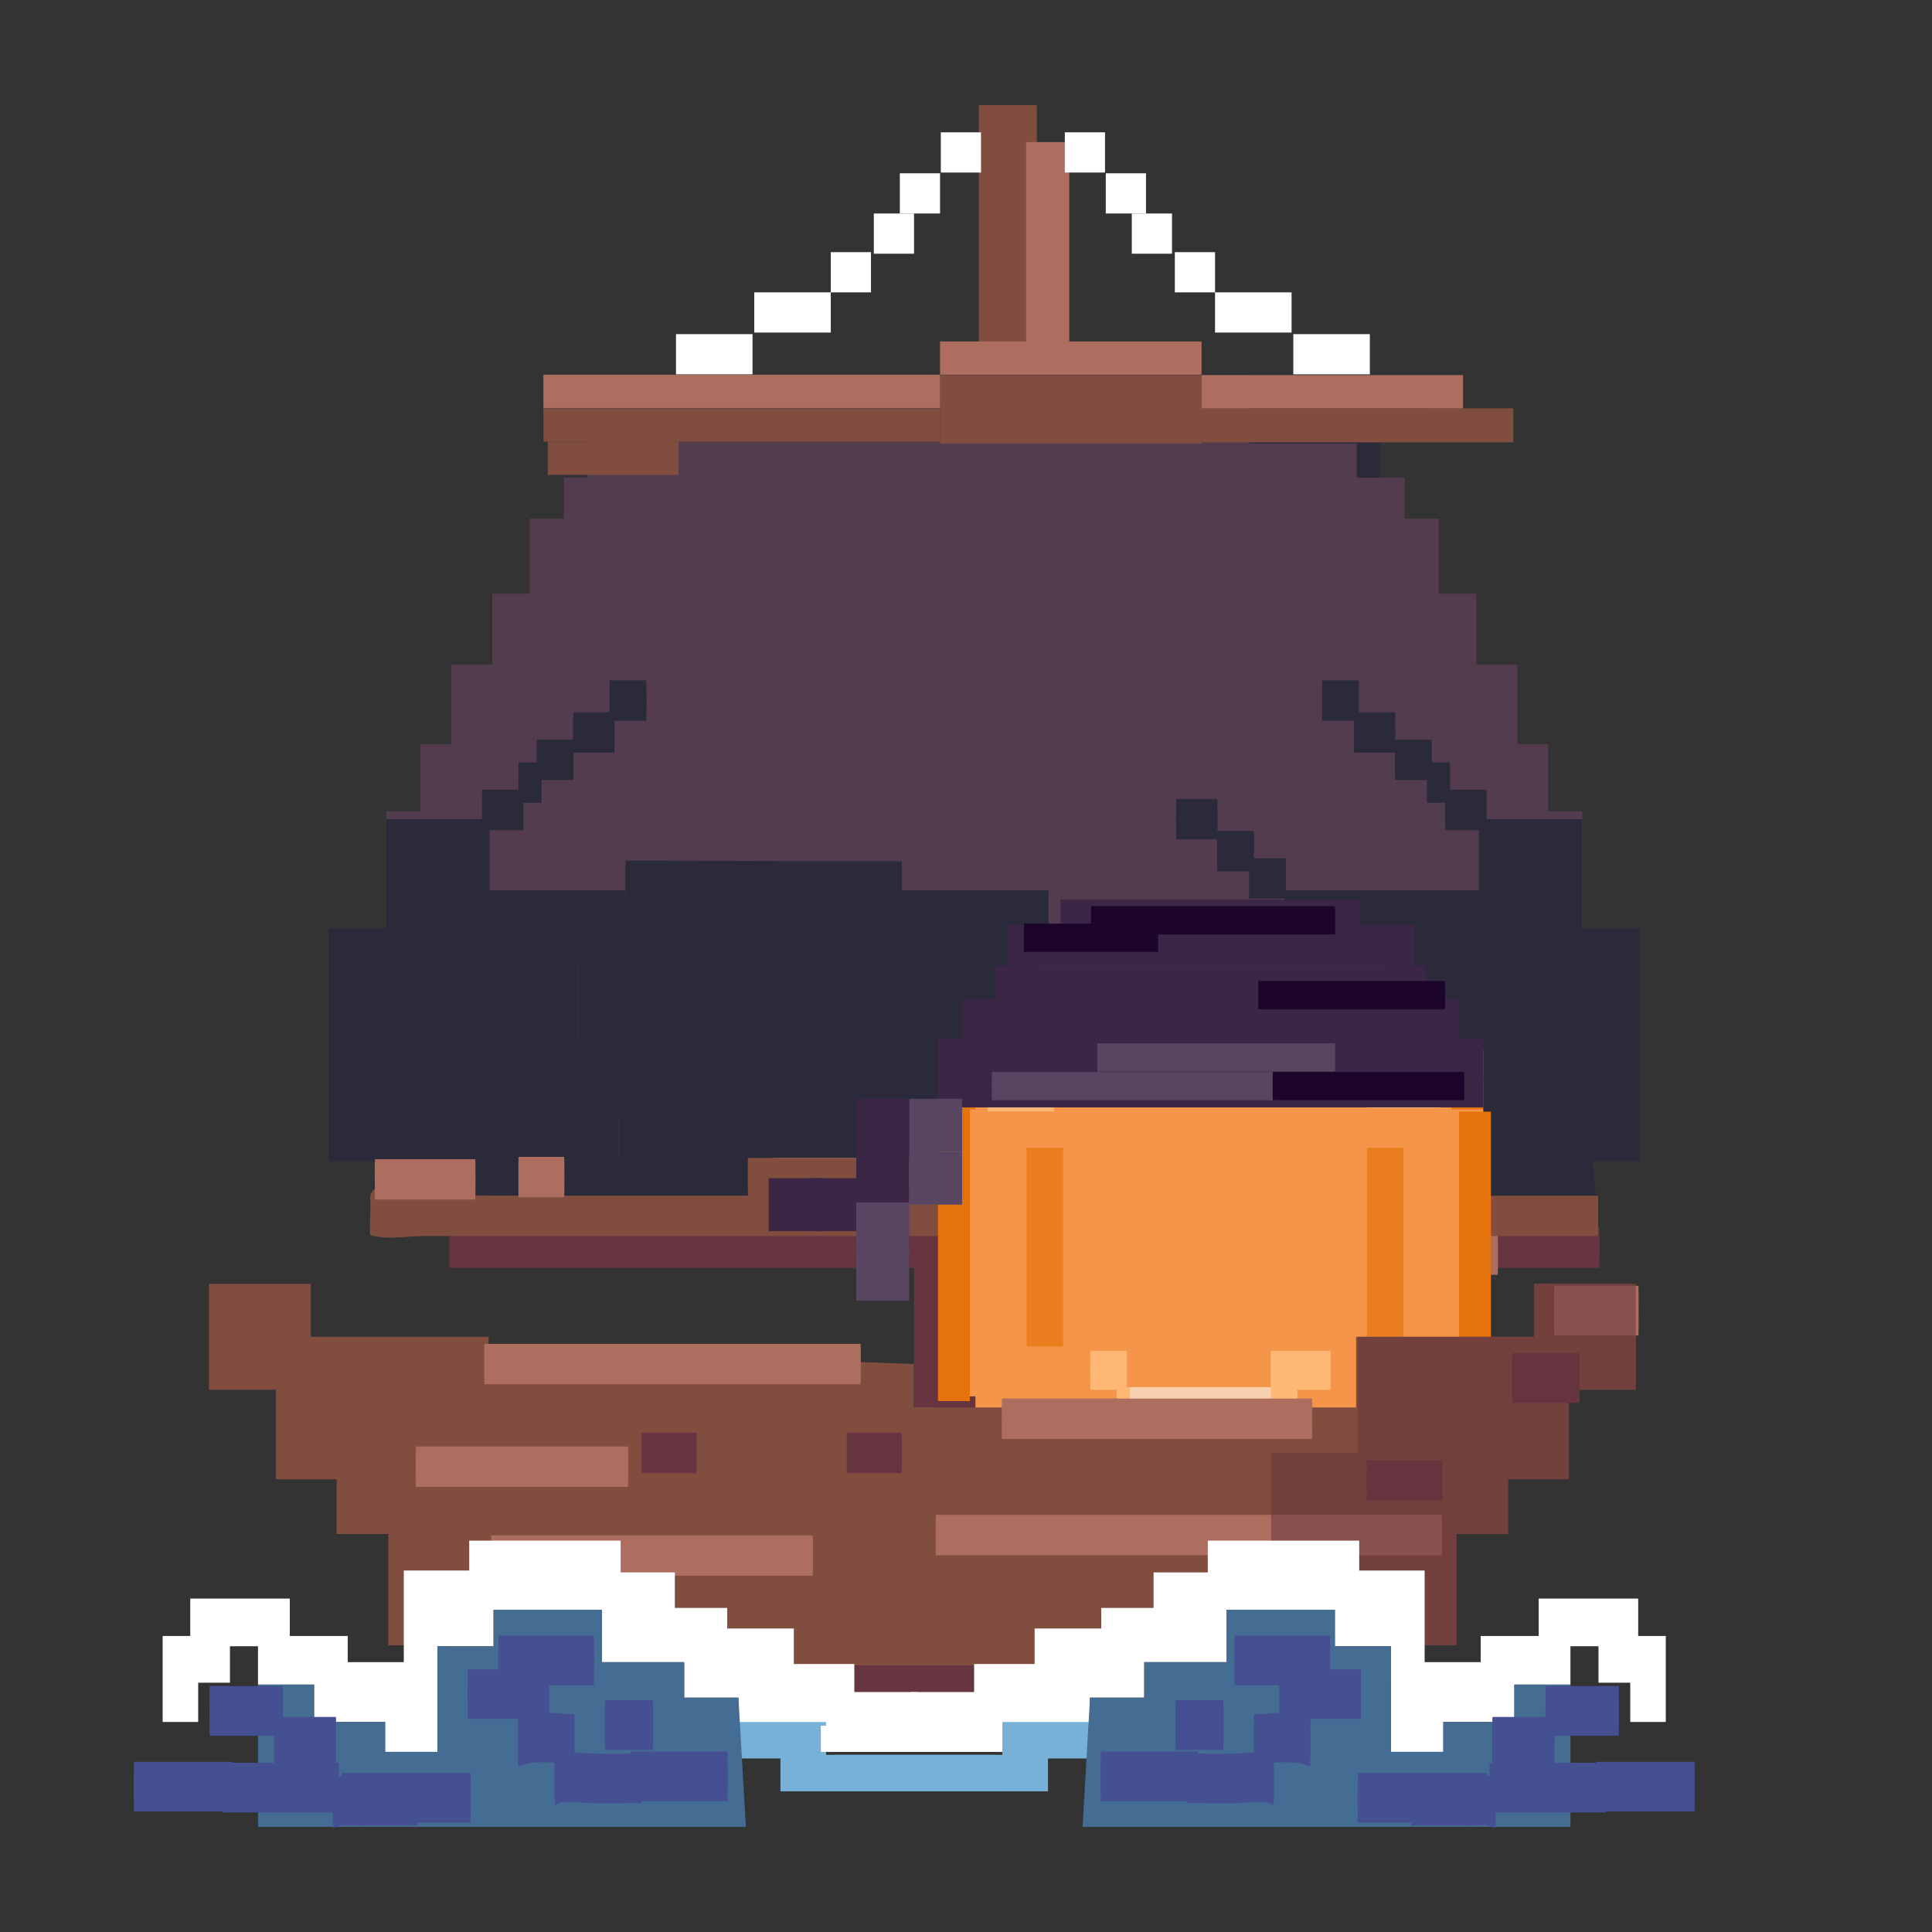 <svg xmlns="http://www.w3.org/2000/svg" viewBox="0 0 430 430"><rect x="0" y="0" width="430" height="430" fill="#333333" stroke="none"/><defs><style>.cls-1{fill:none;}.cls-2{fill:#523c4e;}.cls-3{fill:#2a2a3a;}.cls-4{fill:#814d3f;}.cls-5{fill:#ad6e60;}.cls-16,.cls-6{fill:#66353f;}.cls-11,.cls-7{fill:#e5720a;}.cls-8{fill:#f49549;}.cls-9{fill:#ffb776;}.cls-10,.cls-11{opacity:0.64;}.cls-12{fill:#f7d0b0;}.cls-13{fill:#3b2646;}.cls-14{fill:#584562;}.cls-15{fill:#1c042b;}.cls-16{opacity:0.52;}.cls-17{fill:#fff;}.cls-18{fill:#77b1d7;}.cls-19{fill:#456c93;}.cls-20{fill:#455093;}</style></defs><g id="Layer_2" data-name="Layer 2"><g id="Layer_1-2" data-name="Layer 1"><rect class="cls-1" width="430" height="430" transform="translate(430 430) rotate(-180)"/><polygon class="cls-2" points="317.166 83.482 317.166 92.609 307.279 92.609 307.279 109.34 300.434 109.34 300.434 141.282 291.308 141.282 291.308 191.525 298.913 191.525 298.913 213.705 309.561 213.705 309.561 231.993 317.166 231.993 317.166 240.831 327.053 240.831 327.053 248.859 300.434 248.859 300.434 257.697 168.863 257.697 168.863 266.535 117.908 266.535 92.811 266.535 92.811 272.853 83.684 272.853 83.684 258.507 73.037 258.507 73.037 206.591 85.966 206.591 85.966 180.58 93.571 180.58 93.571 165.619 100.416 165.619 100.416 147.899 109.542 147.899 109.542 132.156 117.908 132.156 117.908 115.424 125.513 115.424 125.513 106.298 136.161 106.298 136.161 98.693 200.045 98.693 200.045 89.567 266.211 89.567 317.166 83.482"/><polygon class="cls-2" points="267.225 95.144 267.225 83.482 317.166 83.482 267.225 95.144"/><polygon class="cls-3" points="278.038 83.482 278.038 178.168 258.38 178.168 258.38 189.413 237.39 189.413 237.39 198.181 204.748 198.181 204.748 210.727 152.23 210.727 152.23 198.181 108.984 198.181 108.984 182.309 85.966 182.309 85.966 206.591 73.037 206.591 73.037 258.507 83.684 258.507 82.466 270.433 167.956 270.433 167.956 257.697 300.434 257.697 300.434 248.859 327.053 248.859 327.053 240.831 317.166 240.831 317.166 231.993 309.561 231.993 309.561 213.705 298.913 213.705 298.913 191.525 291.308 191.525 291.308 141.282 300.434 141.282 300.434 109.34 307.279 109.34 307.279 92.609 317.166 92.609 317.166 83.482 278.038 83.482"/><path class="cls-4" d="M334.647,247.845H302.169c-.066,0-.068,8.986,0,8.986h32.478c.066,0,.068-8.986,0-8.986Z"/><path class="cls-4" d="M314.579,299.209a8.365,8.365,0,0,0,.91-.856,10.812,10.812,0,0,0,1.689-2.313,9.165,9.165,0,0,0,.973-4.369c.077-4.2.064-8.4.009-12.605-.008-.67,0-1.343-.063-2.01a7.23,7.23,0,0,0-.157-1,7.546,7.546,0,0,0-.885-2.132,14.729,14.729,0,0,0-4.732-4.537,44.648,44.648,0,0,0-9.917-4.58,124.009,124.009,0,0,0-16.643-4.284c-8.278-1.621-16.65-2.744-25.034-3.646-11.547-1.241-23.14-2.04-34.738-2.615-15.421-.764-30.86-1.119-46.3-1.247q-6.587-.054-13.172-.054v15h.665c.11,0,.114-15,0-15h-.665c-.11,0-.115,15,0,15,21.408,0,42.828.364,64.206,1.55,14.479.8,28.969,1.947,43.325,4.035a166.611,166.611,0,0,1,26.371,5.605c4.636,1.469,9.454,3.256,13.344,6.258,1.945,1.5,3.794,3.491,4.245,5.992a6.4,6.4,0,0,1,.086.676l-.02-.268c0,.058.009.117.011.175l0,.087c-.147-3.685.107-18.879-.016-13.382.008-.346.042-.949,0-.384l.02-.268a8,8,0,0,1-1.306,3.664,11.149,11.149,0,0,1-1.81,2.161c-.13.121-.262.241-.4.351a11.333,11.333,0,0,0-.053,2.2c-.019,1.768-.023,3.536-.022,5.3s0,3.536.022,5.3a10.525,10.525,0,0,1,.053,2.2Z"/><path class="cls-5" d="M274.767,248.86H172.26c-.066,0-.068,8.986,0,8.986H274.767c.066,0,.068-8.986,0-8.986Z"/><path class="cls-3" d="M164.141,264.517h-75.1"/><path class="cls-3" d="M151.962,200h8.119c.066,0,.069-8.986,0-8.986h-8.119c-.066,0-.068,8.986,0,8.986Z"/><path class="cls-3" d="M159.066,193.907h8.12c.066,0,.068-8.987,0-8.987h-8.12c-.066,0-.068,8.987,0,8.987Z"/><path class="cls-3" d="M167.186,186.8h9.134c.066,0,.069-8.986,0-8.986h-9.134c-.066,0-.069,8.986,0,8.986Z"/><path class="cls-3" d="M107.306,184.772h9.134c.066,0,.068-8.986,0-8.986h-9.134c-.066,0-.069,8.986,0,8.986Z"/><path class="cls-3" d="M115.425,178.683H120.5c.066,0,.068-8.986,0-8.986h-5.075c-.066,0-.068,8.986,0,8.986Z"/><path class="cls-3" d="M119.485,173.608H127.6c.066,0,.069-8.986,0-8.986h-8.119c-.066,0-.069,8.986,0,8.986Z"/><path class="cls-3" d="M127.6,167.519h9.134c.066,0,.069-8.987,0-8.987H127.6c-.066,0-.068,8.987,0,8.987Z"/><path class="cls-3" d="M183.424,214.205h7.1c.066,0,.068-8.986,0-8.986h-7.1c-.066,0-.068,8.986,0,8.986Z"/><path class="cls-3" d="M135.723,160.414h8.12c.066,0,.068-8.986,0-8.986h-8.12c-.066,0-.068,8.986,0,8.986Z"/><rect class="cls-6" x="183.424" y="264.722" width="42.189" height="10.06" transform="translate(409.038 539.503) rotate(-180)"/><rect class="cls-6" x="203.433" y="273.654" width="11.701" height="51.089" transform="translate(418.567 598.397) rotate(-180)"/><rect class="cls-6" x="213.912" y="273.654" width="11.701" height="51.089" transform="translate(439.525 598.397) rotate(-180)"/><path class="cls-5" d="M170.231,267.128H127.6c-.066,0-.068,8.987,0,8.987h42.627c.066,0,.068-8.987,0-8.987Z"/><path class="cls-6" d="M355.955,273.218H100.062c-.066,0-.069,8.986,0,8.986H355.955c.066,0,.069-8.986,0-8.986Z"/><line class="cls-5" x1="287.106" y1="90.804" x2="228.901" y2="90.804"/><polygon class="cls-2" points="120.957 83.482 120.957 92.609 130.844 92.609 130.844 109.34 137.689 109.34 137.689 141.282 146.815 141.282 146.815 191.525 139.21 191.525 139.21 213.705 128.563 213.705 128.563 231.993 120.957 231.993 120.957 240.831 111.07 240.831 111.07 248.859 137.689 248.859 137.689 257.697 269.26 257.697 269.26 266.535 320.215 266.535 345.313 266.535 345.313 272.853 354.439 272.853 354.439 258.507 365.086 258.507 365.086 206.591 352.157 206.591 352.157 180.58 344.552 180.58 344.552 165.619 337.707 165.619 337.707 147.899 328.581 147.899 328.581 132.156 320.215 132.156 320.215 115.424 312.61 115.424 312.61 106.298 301.963 106.298 301.963 98.693 238.078 98.693 238.078 89.567 171.913 89.567 120.957 83.482"/><polygon class="cls-2" points="170.899 95.144 170.899 83.482 120.957 83.482 170.899 95.144"/><polyline class="cls-3" points="179.743 191.681 200.733 191.681 200.733 198.181 233.375 198.181 233.375 210.727 285.893 210.727 285.893 198.181 329.14 198.181 329.14 182.309 352.157 182.309 352.157 206.591 365.086 206.591 365.086 258.507 354.439 258.507 355.658 270.433 270.167 270.433 270.167 257.697 137.689 257.697 137.689 248.859 111.07 248.859 111.07 240.831 120.957 240.831 120.957 231.993 128.563 231.993 128.563 213.705 139.21 213.705 139.21 191.525 146.815 191.525"/><path class="cls-3" d="M273.982,264.517h75.1"/><path class="cls-3" d="M286.161,191.01h-8.119c-.066,0-.069,8.986,0,8.986h8.119c.066,0,.069-8.986,0-8.986Z"/><path class="cls-3" d="M279.057,184.92h-8.119c-.066,0-.069,8.987,0,8.987h8.119c.066,0,.068-8.987,0-8.987Z"/><path class="cls-3" d="M270.938,177.816H261.8c-.066,0-.068,8.986,0,8.986h9.135c.066,0,.068-8.986,0-8.986Z"/><path class="cls-3" d="M330.818,175.786h-9.135c-.066,0-.068,8.986,0,8.986h9.135c.066,0,.068-8.986,0-8.986Z"/><path class="cls-3" d="M322.7,169.7h-5.074c-.066,0-.069,8.986,0,8.986H322.7c.066,0,.069-8.986,0-8.986Z"/><path class="cls-3" d="M318.639,164.622h-8.12c-.066,0-.068,8.986,0,8.986h8.12c.066,0,.068-8.986,0-8.986Z"/><path class="cls-3" d="M310.519,158.532h-9.134c-.066,0-.068,8.987,0,8.987h9.134c.066,0,.069-8.987,0-8.987Z"/><path class="cls-3" d="M254.7,205.219h-7.105c-.066,0-.068,8.986,0,8.986H254.7c.066,0,.068-8.986,0-8.986Z"/><path class="cls-3" d="M302.4,151.428h-8.119c-.066,0-.069,8.986,0,8.986H302.4c.066,0,.068-8.986,0-8.986Z"/><rect class="cls-6" x="212.51" y="264.722" width="42.189" height="10.06"/><rect class="cls-6" x="222.989" y="273.654" width="11.701" height="51.089"/><rect class="cls-6" x="212.51" y="273.654" width="11.701" height="51.089"/><path class="cls-5" d="M310.519,283.727h22.836c.066,0,.068-8.987,0-8.987H310.519c-.066,0-.068,8.987,0,8.987Z"/><path class="cls-5" d="M267.893,276.115h42.626c.066,0,.069-8.987,0-8.987H267.893c-.066,0-.069,8.987,0,8.987Z"/><path class="cls-6" d="M262.818,282.2h45.671c.066,0,.069-8.986,0-8.986H262.818c-.066,0-.068,8.986,0,8.986Z"/><path class="cls-4" d="M355.658,266.114H116.745c-7.55,0-15.1-.057-22.653,0-3.84.028-7.858.877-11.626-.174v8.986a2.631,2.631,0,0,1,2.512-1.856c.381-.041-.249-8.96,0-8.986a2.631,2.631,0,0,0-2.512,1.856,5.918,5.918,0,0,0-.032,1.316c-.012,1.059-.014,2.118-.013,3.177,0,.387-.227,4.418.045,4.493,3.85,1.074,7.973.184,11.9.174,4.678-.013,9.356,0,14.033,0H355.658c.066,0,.068-8.986,0-8.986Z"/><polygon class="cls-7" points="210.094 233.574 217.103 233.574 217.103 226.565 224.111 226.565 224.111 219.556 231.12 219.556 231.12 212.547 239.301 212.547 239.301 205.538 302.08 205.538 302.08 212.547 309.089 212.547 309.089 219.556 316.098 219.556 316.098 226.565 323.107 226.565 323.107 233.574 330.116 233.574 330.116 297.441 323.107 297.441 323.107 301.9 316.098 301.9 316.098 308.908 309.089 308.908 309.089 315.917 300.909 315.917 300.909 322.926 238.129 322.926 238.129 315.917 231.12 315.917 231.12 308.908 224.111 308.908 224.111 301.9 217.103 301.9 217.103 297.441 210.094 297.441 210.094 233.574"/><polygon class="cls-8" points="210.094 246.912 217.103 246.912 217.103 239.903 224.111 239.903 224.111 232.894 231.12 232.894 231.12 225.885 239.301 225.885 239.301 218.877 302.08 218.877 302.08 225.885 309.089 225.885 309.089 232.894 316.098 232.894 316.098 239.903 323.107 239.903 323.107 246.912 330.116 246.912 330.116 310.779 323.107 310.779 323.107 315.238 316.098 315.238 316.098 322.247 309.089 322.247 309.089 329.255 300.909 329.255 300.909 336.264 238.129 336.264 238.129 329.255 231.12 329.255 231.12 322.247 224.111 322.247 224.111 315.238 217.103 315.238 217.103 310.779 210.094 310.779 210.094 246.912"/><path class="cls-9" d="M293.176,218.7h-48.8v4.355h1.253c.032,0,.033-4.355,0-4.355h-1.253c-.032,0-.033,4.355,0,4.355h48.8c.032,0,.033-4.355,0-4.355Z"/><path class="cls-9" d="M295.389,221.647h-53.2c-.032,0-.033,4.355,0,4.355h.486c.032,0,.033-4.355,0-4.355h-.486V226h53.2c.032,0,.034-4.355,0-4.355Z"/><path class="cls-9" d="M297.6,217.994H242.679c-.064,0-.067,8.71,0,8.71H297.6c.064,0,.066-8.71,0-8.71Z"/><path class="cls-9" d="M313.1,232.749H297.6c-.064,0-.067,8.71,0,8.71H313.1c.064,0,.066-8.71,0-8.71Z"/><path class="cls-9" d="M320.474,237.914H304.243c-.064,0-.067,8.71,0,8.71h16.231c.064,0,.066-8.71,0-8.71Z"/><path class="cls-9" d="M241.2,231.274h-13.28c-.064,0-.066,8.71,0,8.71H241.2c.064,0,.066-8.71,0-8.71Z"/><path class="cls-9" d="M234.563,238.651H219.808c-.064,0-.067,8.71,0,8.71h14.755c.064,0,.066-8.71,0-8.71Z"/><path class="cls-9" d="M288.749,308.74H248.581c-.064,0-.067,8.71,0,8.71h40.168c.064,0,.067-8.71,0-8.71Z"/><path class="cls-9" d="M250.794,300.624h-8.115c-.064,0-.067,8.71,0,8.71h8.115c.064,0,.066-8.71,0-8.71Z"/><path class="cls-9" d="M296.127,300.624h-13.28c-.064,0-.066,8.71,0,8.71h13.28c.064,0,.067-8.71,0-8.71Z"/><g class="cls-10"><path class="cls-7" d="M299.611,327.922H240.717c-.064,0-.066,8.71,0,8.71h.486c.064,0,.066-8.71,0-8.71h-.486v8.71h58.894c.064,0,.066-8.71,0-8.71Z"/></g><g class="cls-10"><path class="cls-7" d="M240.465,321.282h-8.853c-.064,0-.066,8.71,0,8.71h8.853c.064,0,.067-8.71,0-8.71Z"/></g><g class="cls-10"><path class="cls-7" d="M230.874,314.642h-6.64c-.064,0-.066,8.71,0,8.71h6.64c.064,0,.067-8.71,0-8.71Z"/></g><g class="cls-10"><path class="cls-7" d="M307.931,323.5H294.652c-.064,0-.067,8.71,0,8.71h13.279c.064,0,.067-8.71,0-8.71Z"/></g><g class="cls-10"><path class="cls-7" d="M318.26,313.9h-11.8c-.064,0-.066,8.71,0,8.71h11.8c.064,0,.067-8.71,0-8.71Z"/></g><g class="cls-10"><path class="cls-7" d="M289.487,226.847H248.833v8.71h.486c.064,0,.066-8.71,0-8.71h-.486c-.064,0-.067,8.71,0,8.71h40.654c.064,0,.067-8.71,0-8.71Z"/></g><rect class="cls-11" x="304.243" y="255.437" width="8.115" height="44.266" transform="translate(616.601 555.141) rotate(-180)"/><rect class="cls-11" x="228.497" y="255.437" width="8.115" height="44.266" transform="translate(465.109 555.141) rotate(-180)"/><path class="cls-12" d="M281.372,217.994h-27.4c-.064,0-.067,8.71,0,8.71h1.25c.064,0,.066-8.71,0-8.71h-1.25v8.71h27.4c.064,0,.066-8.71,0-8.71Z"/><path class="cls-12" d="M316.047,234.225h-6.64c-.064,0-.066,8.71,0,8.71h6.64c.064,0,.066-8.71,0-8.71Z"/><path class="cls-12" d="M237.514,231.274H227.185c-.064,0-.066,8.71,0,8.71h10.329c.064,0,.067-8.71,0-8.71Z"/><path class="cls-12" d="M282.847,308.74H251.532c-.064,0-.067,8.71,0,8.71h31.315c.064,0,.067-8.71,0-8.71Z"/><rect class="cls-7" x="324.74" y="247.416" width="7.099" height="65.679" transform="translate(656.579 560.511) rotate(-180)"/><rect class="cls-7" x="208.764" y="246.159" width="7.099" height="65.679" transform="translate(424.627 557.997) rotate(-180)"/><rect class="cls-13" x="208.764" y="239.544" width="121.352" height="6.925" transform="translate(538.88 486.013) rotate(-180)"/><rect class="cls-13" x="208.764" y="231.202" width="121.352" height="9.146"/><rect class="cls-13" x="214.139" y="222.349" width="110.601" height="9.146"/><rect class="cls-13" x="221.545" y="214.988" width="95.79" height="9.146"/><rect class="cls-13" x="224.111" y="205.842" width="90.657" height="9.146"/><rect class="cls-13" x="236.039" y="200.258" width="66.803" height="9.146"/><rect class="cls-14" x="202.355" y="244.566" width="11.784" height="11.784" transform="translate(416.495 500.915) rotate(-180)"/><rect class="cls-13" x="190.571" y="244.566" width="11.784" height="11.784" transform="translate(392.927 500.915) rotate(-180)"/><rect class="cls-13" x="190.571" y="256.333" width="11.784" height="11.784" transform="translate(392.927 524.45) rotate(-180)"/><rect class="cls-13" x="180.674" y="262.225" width="11.784" height="11.784" transform="translate(373.131 536.234) rotate(-180)"/><rect class="cls-13" x="171.091" y="262.225" width="11.784" height="11.784" transform="translate(353.965 536.234) rotate(-180)"/><rect class="cls-14" x="202.355" y="256.333" width="11.784" height="11.784" transform="translate(416.495 524.45) rotate(-180)"/><rect class="cls-14" x="190.571" y="267.597" width="11.784" height="11.784" transform="translate(392.927 546.978) rotate(-180)"/><rect class="cls-14" x="190.571" y="277.694" width="11.784" height="11.784" transform="translate(392.927 567.173) rotate(-180)"/><path class="cls-14" d="M285.408,238.583H220.779v6.286h1.807c.046,0,.048-6.286,0-6.286h-1.807c-.047,0-.048,6.286,0,6.286h64.629c.046,0,.048-6.286,0-6.286Z"/><path class="cls-14" d="M297.121,232.2H244.249c-.046,0-.048,6.285,0,6.285h.7c.046,0,.048-6.285,0-6.285h-.7v6.285h52.872c.046,0,.048-6.285,0-6.285Z"/><path class="cls-15" d="M297.124,201.689h-54.3c-.046,0-.048,6.285,0,6.285h54.3c.046,0,.048-6.285,0-6.285Z"/><path class="cls-15" d="M321.611,218.353H280.084c-.046,0-.048,6.285,0,6.285h41.527c.046,0,.048-6.285,0-6.285Z"/><path class="cls-15" d="M257.724,205.575H227.91c-.046,0-.048,6.285,0,6.285h29.814c.046,0,.048-6.285,0-6.285Z"/><path class="cls-15" d="M325.87,238.583H283.279c-.046,0-.048,6.286,0,6.286H325.87c.046,0,.048-6.286,0-6.286Z"/><polyline class="cls-4" points="326.624 328.566 313.092 328.566 313.092 352.248 302.266 352.248 302.266 377.966 291.44 377.966 291.44 389.761 122.964 389.761 122.964 374.035 99.959 374.035 99.959 366.172 86.427 366.172 86.427 341.422 74.925 341.422 74.925 329.243 61.393 329.243 61.393 309.317 46.507 309.317 46.507 285.728 54.965 285.728 69.174 285.728 69.174 297.523 108.755 297.523 108.755 313.249 207.202 313.249"/><path class="cls-5" d="M83.455,266.98h22.328c.066,0,.069-8.986,0-8.986H83.455c-.066,0-.068,8.986,0,8.986Z"/><path class="cls-5" d="M115.425,266.473h10.149c.066,0,.069-8.986,0-8.986H115.425c-.066,0-.068,8.986,0,8.986Z"/><polyline class="cls-4" points="83.953 299.198 83.953 328.566 97.486 328.566 97.486 352.248 108.311 352.248 108.311 377.966 119.137 377.966 119.137 389.761 287.613 389.761 287.613 374.035 310.618 374.035 310.618 366.172 324.15 366.172 324.15 341.422 335.652 341.422 335.652 329.243 349.185 329.243 349.185 309.317 364.07 309.317 364.07 285.728 355.612 285.728 341.404 285.728 341.404 297.523 301.822 297.523 301.822 313.249 203.375 313.249 203.375 285.728 203.375 303.591"/><path class="cls-5" d="M292.02,311.277H223c-.066,0-.069,8.987,0,8.987H292.02c.066,0,.069-8.987,0-8.987Z"/><path class="cls-5" d="M191.544,299.1H107.813c-.066,0-.068,8.987,0,8.987h83.731c.066,0,.068-8.987,0-8.987Z"/><path class="cls-5" d="M139.783,321.934H92.589c-.066,0-.068,8.986,0,8.986h47.194c.066,0,.069-8.986,0-8.986Z"/><path class="cls-5" d="M320.945,337.158H208.29c-.066,0-.069,8.986,0,8.986H320.945c.066,0,.069-8.986,0-8.986Z"/><path class="cls-5" d="M180.887,341.725H109.336c-.066,0-.069,8.986,0,8.986h71.551c.066,0,.069-8.986,0-8.986Z"/><path class="cls-6" d="M127.6,379.636h156.8c.066,0,.069-8.986,0-8.986H127.6c-.066,0-.068,8.986,0,8.986Z"/><path class="cls-6" d="M308.766,364.56H284.408c-.066,0-.068,8.987,0,8.987h24.358c.066,0,.069-8.987,0-8.987Z"/><path class="cls-5" d="M364.653,286.184H345.931c-.081,0-.084,11.051,0,11.051h18.722c.082,0,.085-11.051,0-11.051Z"/><path class="cls-6" d="M351.548,301.162H336.57c-.081,0-.084,11.051,0,11.051h14.978c.081,0,.084-11.051,0-11.051Z"/><path class="cls-6" d="M142.828,327.875h12.179c.066,0,.068-8.986,0-8.986H142.828c-.066,0-.069,8.986,0,8.986Z"/><path class="cls-6" d="M188.5,327.875h12.179c.066,0,.068-8.986,0-8.986H188.5c-.066,0-.069,8.986,0,8.986Z"/><path class="cls-6" d="M304.2,333.965h16.746c.066,0,.069-8.986,0-8.986H304.2c-.066,0-.068,8.986,0,8.986Z"/><polygon class="cls-16" points="324.15 341.422 324.15 323.382 302.169 323.382 302.169 297.523 341.404 297.523 341.404 285.728 364.07 285.728 364.07 309.317 349.185 309.317 349.185 329.243 335.652 329.243 335.652 341.422 324.15 341.422"/><polyline class="cls-16" points="302.169 323.382 282.922 323.382 282.922 366.402 244.242 366.402 244.242 389.535 287.613 389.535 287.613 374.035 310.618 374.035 310.618 366.172 324.15 366.172 324.15 323.382"/><polygon class="cls-17" points="224.258 389.909 224.258 384.085 204.288 384.085 204.288 376.596 190.142 376.596 190.142 370.355 176.678 370.355 176.678 362.45 161.851 362.45 161.851 357.873 150.201 357.873 150.201 349.968 138.136 349.968 138.136 342.895 104.435 342.895 104.435 349.552 89.873 349.552 89.873 369.939 77.392 369.939 77.392 364.114 64.494 364.114 64.494 355.793 42.344 355.793 42.344 364.114 36.203 364.114 36.203 383.253 44.108 383.253 44.108 374.515 51.18 374.515 51.18 366.402 57.421 366.402 57.421 374.932 69.903 374.932 69.903 383.253 85.713 383.253 85.713 389.909 97.362 389.909 97.362 366.402 109.844 366.402 109.844 358.289 133.975 358.289 133.975 369.939 152.281 369.939 152.281 377.844 164.347 377.844 164.347 384.501 184.317 384.501 184.317 389.909 224.258 389.909"/><rect class="cls-18" x="185.613" y="390.577" width="47.638" height="8.111" transform="translate(418.865 789.265) rotate(-180)"/><rect class="cls-18" x="160.045" y="383.269" width="23.819" height="8.111" transform="translate(343.909 774.649) rotate(-180)"/><polygon class="cls-19" points="166.006 406.593 164.347 377.844 152.281 377.844 152.281 369.939 133.975 369.939 133.975 358.289 109.844 358.289 109.844 366.402 97.362 366.402 97.362 389.909 85.713 389.909 85.713 383.253 69.903 383.253 69.903 374.932 57.421 374.932 57.421 406.593 166.006 406.593"/><path class="cls-20" d="M132.182,364.039H110.963c-.081,0-.084,11.051,0,11.051h21.219c.081,0,.084-11.051,0-11.051Z"/><path class="cls-20" d="M122.2,371.528H104.1c-.081,0-.084,11.051,0,11.051h18.1c.082,0,.085-11.051,0-11.051Z"/><path class="cls-20" d="M127.813,381.513c-4.069-.015-8.612-1.075-12.482.624a11.786,11.786,0,0,0-.039,1.618c-.014,1.3-.016,2.605-.016,3.908s0,2.6.016,3.907a14.409,14.409,0,0,1,.039,1.618c3.87-1.7,8.413-.639,12.482-.624.068,0,.1-11.051,0-11.051Z"/><path class="cls-20" d="M74.766,382.137H61.037c-.082,0-.085,11.051,0,11.051H74.766c.081,0,.085-11.051,0-11.051Z"/><path class="cls-20" d="M62.909,375.272H46.683c-.081,0-.085,11.051,0,11.051H62.909c.081,0,.084-11.051,0-11.051Z"/><path class="cls-20" d="M134.678,389.444h10.609c.081,0,.084-11.052,0-11.052H134.678c-.081,0-.084,11.052,0,11.052Z"/><path class="cls-20" d="M92.865,395.243h-9.96c-1.562,0-3.132.045-4.693-.007a10.312,10.312,0,0,0-2.207-.028,10.5,10.5,0,0,1-1.877.55v11.051a4.769,4.769,0,0,1,1.886-.515c.333-.023-.167-11.04,0-11.051a4.749,4.749,0,0,0-1.886.515,10.754,10.754,0,0,0-.039,1.618c-.014,1.3-.017,2.605-.017,3.908,0,.4,0,5.526.056,5.525a10.5,10.5,0,0,0,1.877-.549,10.376,10.376,0,0,1,2.207.027c1.561.052,3.131.007,4.693.007h9.96c.081,0,.084-11.051,0-11.051Z"/><path class="cls-20" d="M51.675,392.122H29.833c-.082,0-.085,11.052,0,11.052H51.675c.082,0,.085-11.052,0-11.052Z"/><path class="cls-20" d="M161.929,389.834H140.295c-.082,0-.085,11.051,0,11.051h21.634c.082,0,.085-11.051,0-11.051Z"/><path class="cls-20" d="M75.39,392.33H49.6c-.081,0-.084,11.052,0,11.052h25.8c.082,0,.085-11.052,0-11.052Z"/><path class="cls-20" d="M142.791,390.25c-4.082,0-8.229.217-12.3-.049-1.308-.085-2.617-.2-3.929-.171-.974.021-2.436.009-3.116.844a6.867,6.867,0,0,0-.039,1.618c-.013,1.3-.016,2.6-.016,3.908s0,2.605.016,3.907c0,.287.188,1.436.039,1.618.66-.81,2.056-.813,3-.841,1.349-.039,2.7.081,4.041.169,4.073.266,8.221.048,12.3.048.081,0,.084-11.051,0-11.051Z"/><path class="cls-20" d="M104.722,394.619H76.014c-.081,0-.084,11.051,0,11.051h28.708c.081,0,.084-11.051,0-11.051Z"/><polygon class="cls-17" points="182.692 389.909 182.692 384.085 202.662 384.085 202.662 376.596 216.808 376.596 216.808 370.355 230.272 370.355 230.272 362.45 245.1 362.45 245.1 357.873 256.749 357.873 256.749 349.968 268.815 349.968 268.815 342.895 302.515 342.895 302.515 349.552 317.077 349.552 317.077 369.939 329.559 369.939 329.559 364.114 342.456 364.114 342.456 355.793 364.607 355.793 364.607 364.114 370.748 364.114 370.748 383.253 362.843 383.253 362.843 374.515 355.77 374.515 355.77 366.402 349.529 366.402 349.529 374.932 337.048 374.932 337.048 383.253 321.238 383.253 321.238 389.909 309.588 389.909 309.588 366.402 297.106 366.402 297.106 358.289 272.975 358.289 272.975 369.939 254.669 369.939 254.669 377.844 242.604 377.844 242.604 384.501 222.633 384.501 222.633 389.909 182.692 389.909"/><rect class="cls-18" x="173.699" y="390.577" width="47.638" height="8.111"/><rect class="cls-18" x="223.086" y="383.269" width="23.819" height="8.111"/><polygon class="cls-19" points="240.944 406.593 242.604 377.844 254.669 377.844 254.669 369.939 272.975 369.939 272.975 358.289 297.106 358.289 297.106 366.402 309.588 366.402 309.588 389.909 321.238 389.909 321.238 383.253 337.048 383.253 337.048 374.932 349.529 374.932 349.529 406.593 240.944 406.593"/><path class="cls-20" d="M274.769,375.09h21.218c.082,0,.085-11.051,0-11.051H274.769c-.081,0-.084,11.051,0,11.051Z"/><path class="cls-20" d="M284.754,382.579h18.1c.082,0,.085-11.051,0-11.051h-18.1c-.081,0-.084,11.051,0,11.051Z"/><path class="cls-20" d="M279.137,392.564c4.069-.015,8.612-1.075,12.482.624-.02-.008.042-1.86.039-1.618.014-1.3.017-2.605.016-3.907s0-2.605-.016-3.908a7.122,7.122,0,0,0-.039-1.618c-3.87-1.7-8.413-.639-12.482-.624-.1,0-.07,11.052,0,11.051Z"/><path class="cls-20" d="M332.184,393.188h13.73c.081,0,.084-11.051,0-11.051h-13.73c-.081,0-.084,11.051,0,11.051Z"/><path class="cls-20" d="M344.042,386.323h16.226c.081,0,.084-11.051,0-11.051H344.042c-.082,0-.085,11.051,0,11.051Z"/><path class="cls-20" d="M272.272,378.392H261.663c-.081,0-.084,11.052,0,11.052h10.609c.082,0,.085-11.052,0-11.052Z"/><path class="cls-20" d="M314.086,406.294h9.959c1.563,0,3.132.045,4.693-.007a10.313,10.313,0,0,1,2.207-.027,10.51,10.51,0,0,0,1.878.549c.058,0,.055-5.113.055-5.525,0-1.3,0-2.605-.016-3.908a6.645,6.645,0,0,0-.039-1.618,4.778,4.778,0,0,0-1.887-.515c.171.011-.336,11.028,0,11.051a4.792,4.792,0,0,1,1.887.515V395.758a10.514,10.514,0,0,1-1.878-.55,10.311,10.311,0,0,0-2.207.028c-1.561.052-3.13.007-4.693.007h-9.959c-.081,0-.084,11.051,0,11.051Z"/><path class="cls-20" d="M355.275,403.174h21.843c.081,0,.084-11.052,0-11.052H355.275c-.081,0-.084,11.052,0,11.052Z"/><path class="cls-20" d="M245.021,400.885h21.635c.081,0,.084-11.051,0-11.051H245.021c-.081,0-.084,11.051,0,11.051Z"/><path class="cls-20" d="M331.56,403.382h25.8c.081,0,.085-11.052,0-11.052h-25.8c-.081,0-.084,11.052,0,11.052Z"/><path class="cls-20" d="M264.159,401.3c4.082,0,8.23.218,12.3-.048,1.308-.086,2.617-.2,3.929-.172.974.021,2.435.009,3.115.844a9.966,9.966,0,0,1,.039-1.618c.014-1.3.017-2.605.016-3.907s0-2.6-.016-3.908c0-.326.152-1.384-.039-1.618-.66-.811-2.056-.814-3-.841-1.349-.039-2.7.081-4.04.168-4.073.266-8.221.049-12.3.049-.081,0-.084,11.051,0,11.051Z"/><path class="cls-20" d="M302.228,405.67h28.708c.081,0,.084-11.051,0-11.051H302.228c-.081,0-.084,11.051,0,11.051Z"/><rect class="cls-4" x="267.427" y="90.887" width="69.399" height="7.57" transform="translate(604.253 189.344) rotate(-180)"/><rect class="cls-4" x="209.222" y="83.482" width="58.205" height="15.211" transform="translate(476.649 182.175) rotate(-180)"/><rect class="cls-5" x="267.427" y="83.482" width="58.205" height="7.405" transform="translate(593.059 174.369) rotate(-180)"/><rect class="cls-5" x="120.957" y="83.401" width="88.265" height="7.405" transform="translate(330.179 174.207) rotate(-180)"/><rect class="cls-4" x="120.957" y="90.889" width="88.265" height="7.405" transform="translate(330.179 189.182) rotate(-180)"/><rect class="cls-4" x="121.914" y="98.292" width="29.102" height="7.405" transform="translate(272.931 203.988) rotate(-180)"/><rect class="cls-4" x="217.843" y="23.407" width="12.924" height="56.29" transform="translate(448.61 103.104) rotate(-180)"/><rect class="cls-5" x="228.384" y="31.625" width="9.593" height="48.073" transform="translate(466.361 111.322) rotate(-180)"/><rect class="cls-5" x="209.222" y="75.995" width="58.205" height="7.405" transform="translate(476.649 159.395) rotate(-180)"/><rect class="cls-17" x="150.451" y="74.369" width="17.034" height="8.948" transform="translate(317.936 157.686) rotate(-180)"/><rect class="cls-17" x="167.872" y="65.069" width="17.034" height="8.948" transform="translate(352.778 139.087) rotate(-180)"/><rect class="cls-17" x="184.906" y="56.122" width="8.948" height="8.948" transform="translate(378.759 121.191) rotate(-180)"/><rect class="cls-17" x="194.485" y="47.519" width="8.948" height="8.948" transform="translate(397.918 103.987) rotate(-180)"/><rect class="cls-17" x="200.274" y="38.572" width="8.948" height="8.948" transform="translate(409.496 86.091) rotate(-180)"/><rect class="cls-17" x="209.393" y="29.452" width="8.948" height="8.948" transform="translate(427.734 67.853) rotate(-180)"/><rect class="cls-17" x="287.849" y="74.369" width="17.034" height="8.948"/><rect class="cls-17" x="270.428" y="65.069" width="17.034" height="8.948"/><rect class="cls-17" x="261.48" y="56.122" width="8.948" height="8.948"/><rect class="cls-17" x="251.901" y="47.519" width="8.948" height="8.948"/><rect class="cls-17" x="246.112" y="38.572" width="8.948" height="8.948"/><rect class="cls-17" x="236.993" y="29.452" width="8.948" height="8.948"/></g></g></svg>